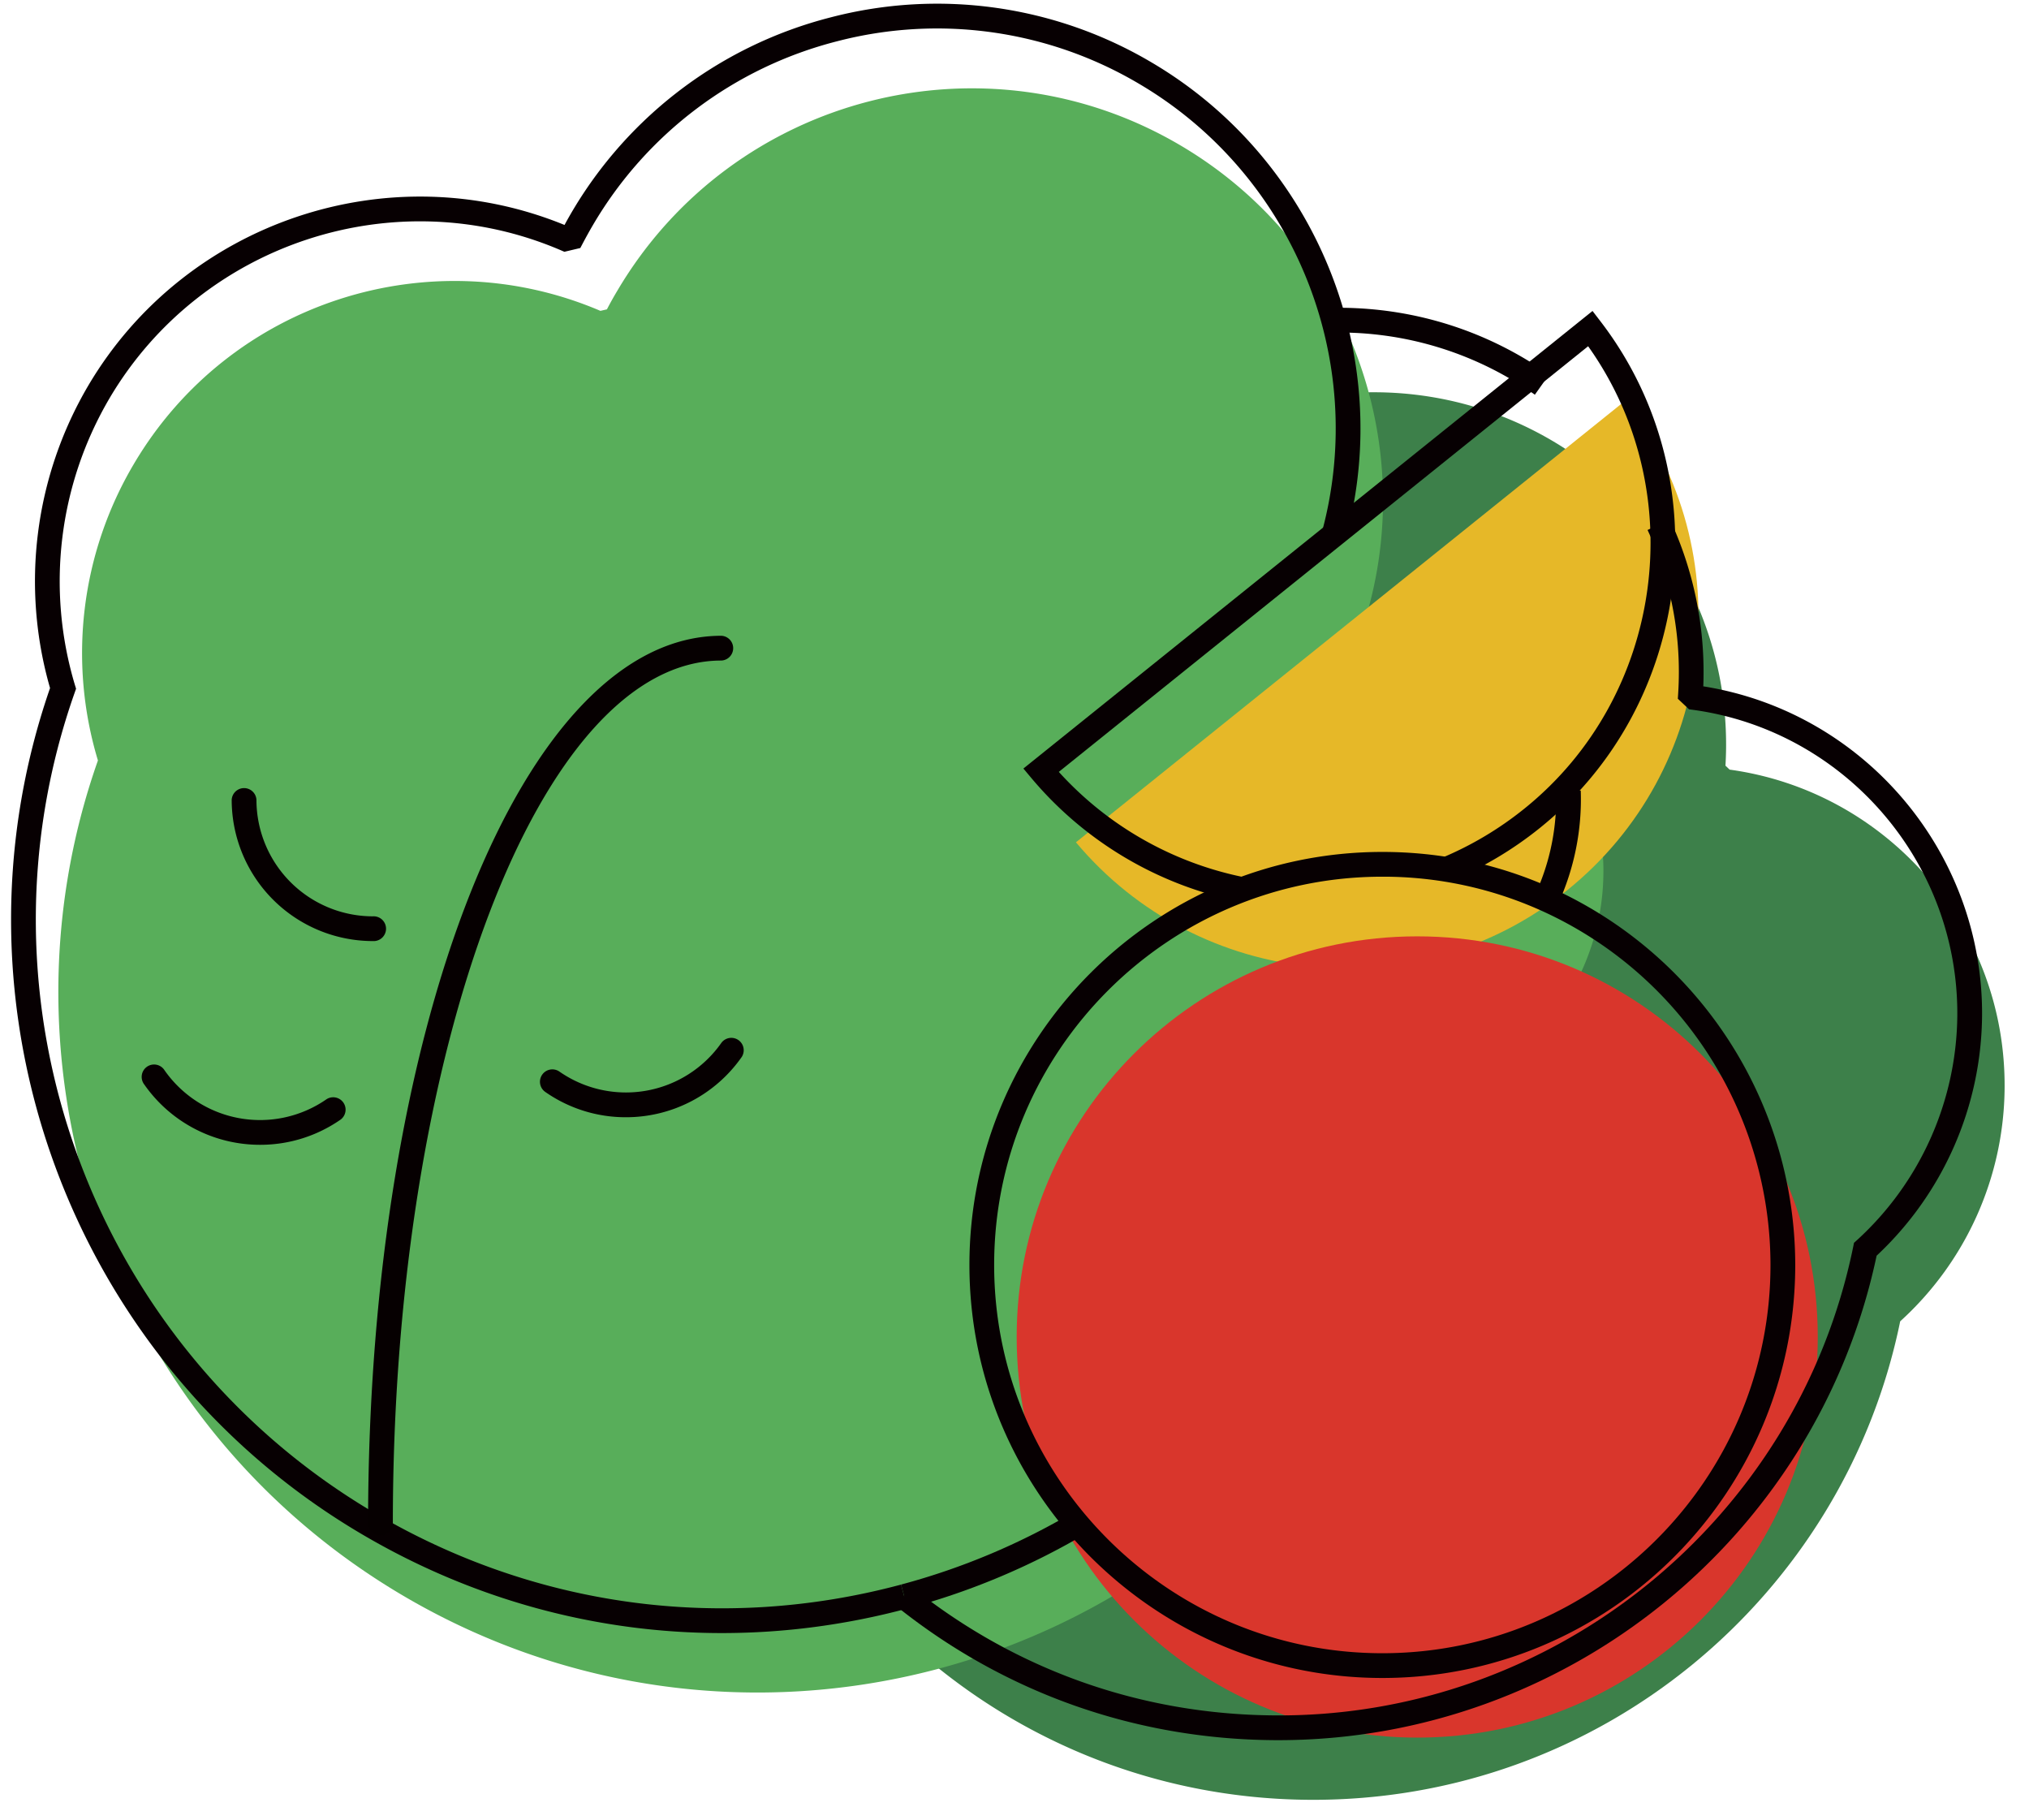 <?xml version="1.0" standalone="no"?><!DOCTYPE svg PUBLIC "-//W3C//DTD SVG 1.1//EN" "http://www.w3.org/Graphics/SVG/1.1/DTD/svg11.dtd"><svg t="1607585502032" class="icon" viewBox="0 0 1142 1024" version="1.1" xmlns="http://www.w3.org/2000/svg" p-id="20951" xmlns:xlink="http://www.w3.org/1999/xlink" width="223.047" height="200"><defs><style type="text/css"></style></defs><path d="M374.725 606.178a56.29 56.29 0 0 1 51.185-55.608c0.564-1.44 1.128-2.864 1.722-4.274a115.964 115.964 0 0 1-24.146-71.814 116.528 116.528 0 0 1 117.434-115.564 115.682 115.682 0 0 1 58.813 16.607c19.961-89.222 99.951-155.559 195.079-154.787 109.523 0.89 197.573 90.379 196.697 199.903-0.03 3.413-0.148 6.812-0.356 10.21 0.816 0.742 1.558 1.484 2.33 2.226 88.034 12.11 155.514 87.945 154.787 179.141a178.918 178.918 0 0 1-58.769 131.309c-31.67 154.743-169.138 270.544-333.067 269.253-186.249-1.484-336.05-153.704-334.536-339.938 0.045-5.966 0.267-11.902 0.594-17.734a56.335 56.335 0 0 1-27.752-48.929" fill="#3D804A" p-id="20952"></path><path d="M833.18 708.237a65.699 65.699 0 0 0-17.779-86.417c0.267-1.781 0.579-3.547 0.831-5.328a135.242 135.242 0 0 0 67.347-57.344c38.17-64.705 16.666-148.139-48.069-186.323a135.405 135.405 0 0 0-68.816-18.744c33.644-101.287-6.515-215.797-102.207-272.221-110.117-64.987-252.097-28.346-317.069 81.801-2.048 3.413-3.992 6.886-5.818 10.418l-3.666 0.846c-95.395-40.812-208.525-5.506-262.634 86.224a208.911 208.911 0 0 0-20.183 166.778c-61.336 173.932 6.634 372.528 171.468 469.808 187.347 110.503 428.804 48.232 539.336-139.116 3.502-5.936 6.827-11.976 10.017-18.106a65.67 65.67 0 0 0 57.24-32.278" fill="#58AE5A" p-id="20953"></path><path d="M605.585 473.978c69.172 82.514 191.963 94.92 276.272 27.158 84.354-67.821 98.616-190.36 32.946-275.693L605.585 473.978z" fill="#E6B828" p-id="20954"></path><path d="M1023.11 752.358c0 124.512-100.916 225.428-225.428 225.428-124.527 0-225.458-100.916-225.458-225.428s100.916-225.458 225.458-225.458c124.512 0 225.428 100.946 225.428 225.458" fill="#D9362C" p-id="20955"></path><path d="M863.87 222.104a190.464 190.464 0 0 0-108.781-34.979l0.119-13.935c42.088 0.356 82.454 13.327 116.721 37.547l-8.044 11.368z m-144.399 757.122l-2.731-0.015c-78.061-0.638-151.448-26.713-212.25-75.375l8.697-10.878c58.353 46.703 128.772 71.71 203.672 72.318 157.37 1.484 294.63-109.657 326.196-263.687l0.445-2.226 1.692-1.529a172.982 172.982 0 0 0 56.454-126.234c0.698-86.387-63.265-160.412-148.762-172.166l-2.226-0.297-6.307-5.936 0.208-3.295a189.722 189.722 0 0 0-17.245-91.67l12.644-5.847a203.613 203.613 0 0 1 18.862 87.752c0 2.018-0.059 4.051-0.148 6.07 90.468 14.395 157.651 93.436 156.909 185.507a186.991 186.991 0 0 1-59.347 134.886c-33.54 158.497-174.555 272.607-336.748 272.621z" fill="#070002" p-id="20956"></path><path d="M876.796 509.002l-12.659-5.788a127.644 127.644 0 0 0 11.65-57.908l13.92-0.445a141.431 141.431 0 0 1-12.911 64.141zM510.753 905.127l-3.606-13.46a387.933 387.933 0 0 0 98.794-41.776l7.153 11.962a401.824 401.824 0 0 1-102.341 43.275z" fill="#070002" p-id="20957"></path><path d="M406.291 918.958c-70.671 0-140.303-18.862-202.886-55.801C39.476 766.486-33.97 566.613 28.167 387.191a217.103 217.103 0 0 1 21.474-170.147C104.151 124.661 218.884 86.179 317.737 126.59A236.96 236.96 0 0 1 467.627 9.75a237.004 237.004 0 0 1 180.773 25.526c92.056 54.317 136.949 164.285 109.182 267.398l-13.46-3.606c26.149-97.117-16.132-200.645-102.801-251.785a223.187 223.187 0 0 0-170.221-24.042 223.143 223.143 0 0 0-137.35 103.365c-1.959 3.339-3.829 6.723-5.639 10.136l-1.484 2.82-8.964 2.122-2.107-0.905c-93.184-39.891-202.351-4.051-253.922 83.345A203.123 203.123 0 0 0 42.147 385.38l0.668 2.167-0.757 2.152c-61.262 173.694 9.572 367.764 168.441 461.468 90.142 53.203 195.495 67.569 296.648 40.515l3.606 13.446c-34.579 9.261-69.647 13.831-104.463 13.831z" fill="#070002" p-id="20958"></path><path d="M697.908 507.355a205.913 205.913 0 0 1-117.33-69.424l-4.571-5.461 320.319-257.484 4.333 5.639c67.673 87.871 52.372 215.901-34.089 285.384a205.898 205.898 0 0 1-49.894 29.651l-5.343-12.852a192.037 192.037 0 0 0 46.51-27.663c78.744-63.28 94.163-178.636 36.018-260.304L595.938 434.354a192.067 192.067 0 0 0 104.685 59.362l-2.716 13.653z" fill="#070002" p-id="20959"></path><path d="M778.047 944.232c-128.163 0-232.418-104.27-232.418-232.433 0-128.148 104.255-232.403 232.403-232.403 33.228 0 65.299 6.856 95.321 20.376a232.938 232.938 0 0 1 137.082 212.027c0 128.163-104.255 232.433-232.403 232.433z m0-450.901c-120.476 0-218.498 98.007-218.498 218.468 0 120.476 98.022 218.498 218.498 218.498 120.461 0 218.453-98.022 218.453-218.498a218.973 218.973 0 0 0-128.861-199.309 216.702 216.702 0 0 0-89.593-19.159z" fill="#070002" p-id="20960"></path><path d="M214.15 864.137a6.975 6.975 0 0 1-6.975-6.975c0-280.042 87.337-499.4 198.834-499.4a6.975 6.975 0 0 1 0 13.935c-101.955 0-184.899 217.786-184.899 485.48 0 3.844-3.117 6.96-6.975 6.96z m-4.304-334.581a79.531 79.531 0 0 1-79.442-79.427 6.975 6.975 0 0 1 13.935 0 65.595 65.595 0 0 0 65.506 65.506 6.975 6.975 0 1 1 0 13.92z m-63.399 114.643a79.397 79.397 0 0 1-65.239-33.926 6.975 6.975 0 1 1 11.427-7.969 65.595 65.595 0 0 0 91.21 16.206 6.975 6.975 0 0 1 7.969 11.427 79.056 79.056 0 0 1-45.368 14.262z" fill="#060001" p-id="20961"></path><path d="M352.226 628.691a78.952 78.952 0 0 1-45.338-14.247 6.975 6.975 0 0 1-1.722-9.706 6.975 6.975 0 0 1 9.691-1.736 65.595 65.595 0 0 0 91.195-16.221 6.975 6.975 0 0 1 11.427 7.984 79.412 79.412 0 0 1-65.254 33.926z" fill="#060001" p-id="20962"></path></svg>
